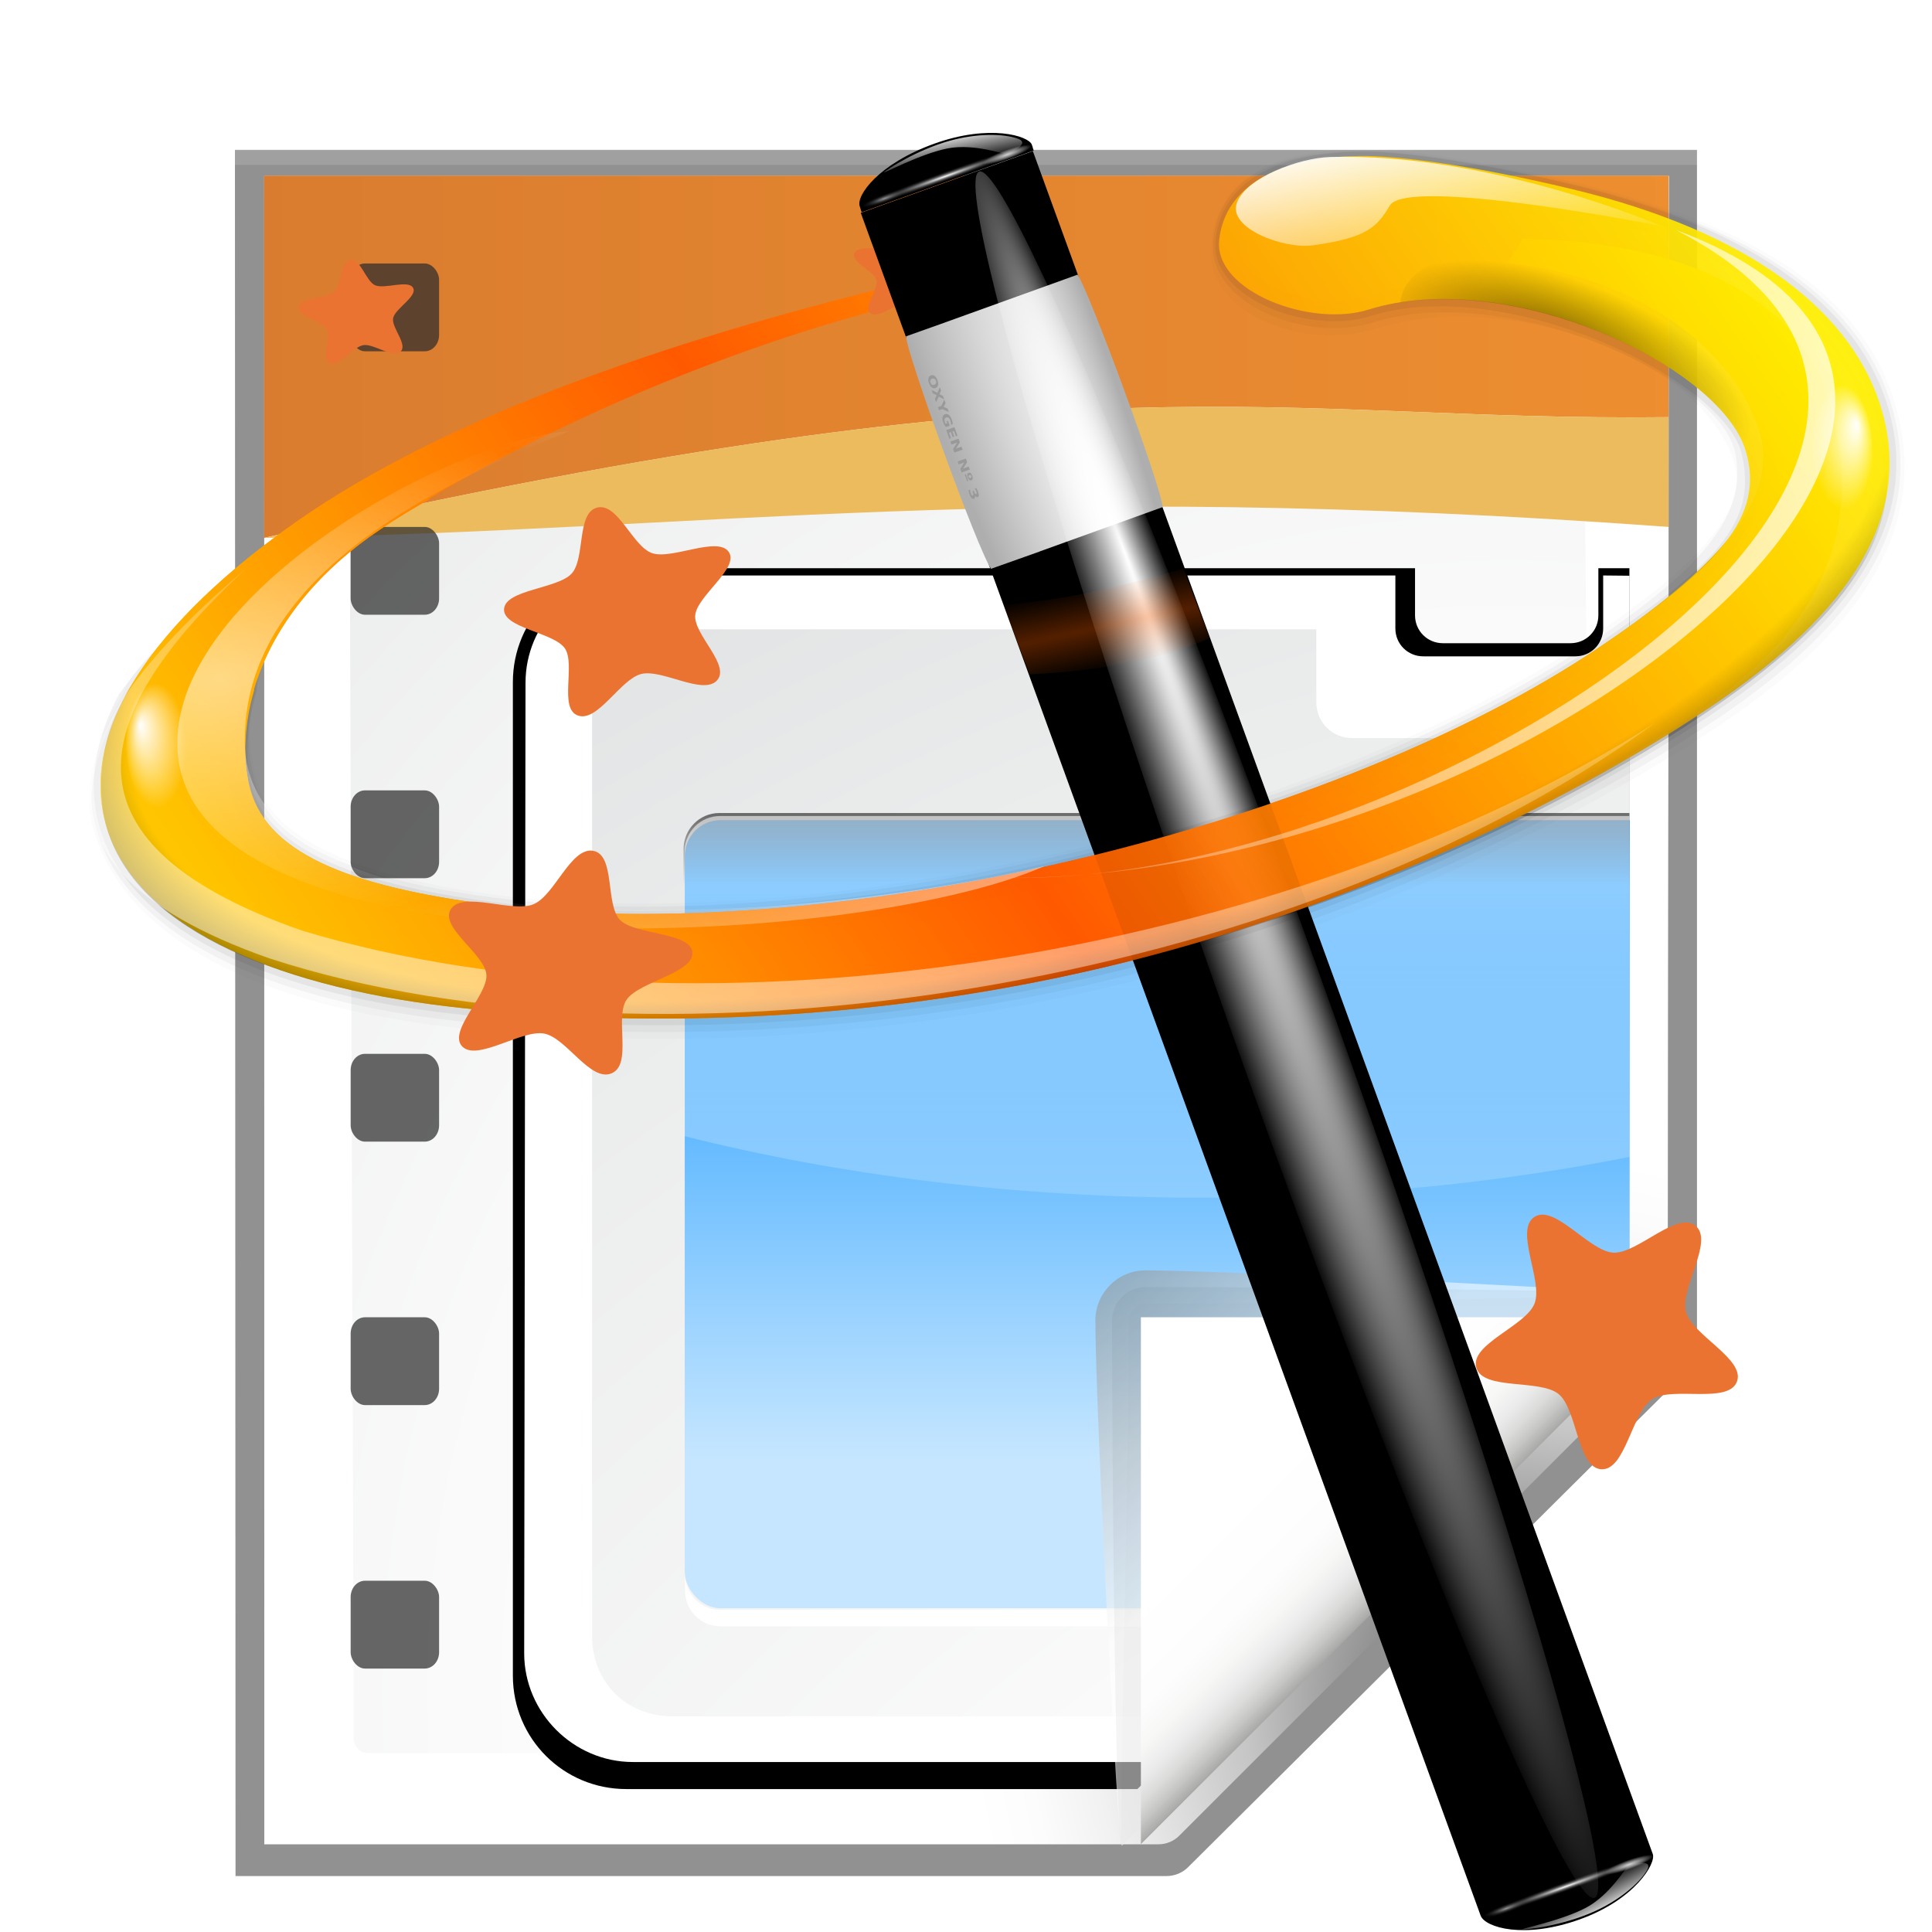 <?xml version="1.0" encoding="UTF-8" standalone="no"?>
<svg
   xmlns:dc="http://purl.org/dc/elements/1.1/"
   xmlns:cc="http://creativecommons.org/ns#"
   xmlns:rdf="http://www.w3.org/1999/02/22-rdf-syntax-ns#"
   xmlns:svg="http://www.w3.org/2000/svg"
   xmlns="http://www.w3.org/2000/svg"
   xmlns:xlink="http://www.w3.org/1999/xlink"
   xmlns:sodipodi="http://sodipodi.sourceforge.net/DTD/sodipodi-0.dtd"
   xmlns:inkscape="http://www.inkscape.org/namespaces/inkscape"
   enable-background="new 0 0 128 128"
   height="128"
   viewBox="0 0 128 128"
   width="128"
   version="1.1"
   id="svg3876"
   sodipodi:docname="lc_presentationminimizer.svg"
   inkscape:version="0.92.3 (unknown)"
   inkscape:export-filename="/home/rizmut/Dokumen/Rizmut/Github/libreoffice-style-karasa-jaga/build/images_karasa_jaga/cmd/lc_presentationminimizer.png"
   inkscape:export-xdpi="16.5"
   inkscape:export-ydpi="16.5">
  <defs
     id="defs3880">
    <linearGradient
       inkscape:collect="always"
       id="linearGradient1920">
      <stop
         style="stop-color:#d97c2f;stop-opacity:1;"
         offset="0"
         id="stop1916" />
      <stop
         style="stop-color:#ed8e30;stop-opacity:1"
         offset="1"
         id="stop1918" />
    </linearGradient>
    <linearGradient
       id="d-3"
       gradientTransform="matrix(0.998,-0.062,0.027,0.849,7.51,12.85)"
       gradientUnits="userSpaceOnUse"
       spreadMethod="reflect"
       x1="55.744"
       x2="121.517"
       y1="46.374"
       y2="11.319">
      <stop
         offset="0"
         stop-color="#ff5900"
         id="stop19" />
      <stop
         offset="1"
         stop-color="#ff0"
         id="stop21" />
    </linearGradient>
    <radialGradient
       id="e-6"
       cx="49.01"
       cy="8.495"
       fx="47.371"
       fy="6.77"
       gradientTransform="matrix(0.77,1.182,-7.651,7.762,62.393,-29.039)"
       gradientUnits="userSpaceOnUse"
       r="3.975">
      <stop
         offset="0"
         stop-color="#fff"
         id="stop24" />
      <stop
         offset="1"
         stop-color="#aeaeae"
         id="stop26" />
    </radialGradient>
    <linearGradient
       id="f-7"
       gradientTransform="matrix(0.981,0.967,-1.19,1.227,77.894,-44.832)"
       gradientUnits="userSpaceOnUse"
       x1="48.499"
       x2="48.733"
       xlink:href="#g-5"
       y1="0.812"
       y2="2.366" />
    <linearGradient
       id="g-5">
      <stop
         offset="0"
         stop-color="#fff"
         id="stop30" />
      <stop
         offset="1"
         stop-color="#fff"
         stop-opacity="0"
         id="stop32" />
    </linearGradient>
    <radialGradient
       id="h-3"
       cx="49.012"
       cy="2.674"
       gradientTransform="matrix(0.914,0,0,0.208,43.522,-82.645)"
       gradientUnits="userSpaceOnUse"
       r="1.725"
       xlink:href="#g-5" />
    <radialGradient
       id="i-5"
       cx="49.012"
       cy="2.674"
       gradientTransform="matrix(3.155,0,0,0.208,-61.469,-82.651)"
       gradientUnits="userSpaceOnUse"
       r="1.725"
       xlink:href="#j-6" />
    <linearGradient
       id="j-6">
      <stop
         offset="0"
         stop-color="#fff"
         id="stop37" />
      <stop
         offset="1"
         stop-color="#252525"
         stop-opacity="0"
         id="stop39" />
    </linearGradient>
    <radialGradient
       id="k"
       cx="49.012"
       cy="2.674"
       gradientTransform="matrix(0.907,0,0,0.208,-140.627,-82.645)"
       gradientUnits="userSpaceOnUse"
       r="1.725"
       xlink:href="#l" />
    <linearGradient
       id="l">
      <stop
         offset="0"
         stop-color="#fff"
         stop-opacity=".55"
         id="stop43" />
      <stop
         offset="1"
         stop-opacity="0"
         id="stop45" />
    </linearGradient>
    <radialGradient
       id="m"
       cx="34.678"
       cy="7.462"
       fx="11.255"
       fy="18.452"
       gradientTransform="matrix(1.136,0.003,-1.156e-5,0.026,-4.701,7.155)"
       gradientUnits="userSpaceOnUse"
       r="47.595"
       xlink:href="#g-5" />
    <linearGradient
       id="n"
       gradientTransform="matrix(1.378,1.263e-4,0.014,1.379,65.762,-93.884)"
       gradientUnits="userSpaceOnUse"
       x1="48.499"
       x2="48.733"
       xlink:href="#g-5"
       y1="0.812"
       y2="2.366" />
    <radialGradient
       id="o"
       cx="49.012"
       cy="2.674"
       gradientTransform="matrix(0.914,0,0,0.168,85.527,-90.694)"
       gradientUnits="userSpaceOnUse"
       r="1.725"
       xlink:href="#g-5" />
    <radialGradient
       id="p"
       cx="49.012"
       cy="2.674"
       gradientTransform="matrix(3.155,0,0,0.168,-19.144,-90.707)"
       gradientUnits="userSpaceOnUse"
       r="1.725"
       xlink:href="#j-6" />
    <radialGradient
       id="q"
       cx="49.012"
       cy="2.674"
       gradientTransform="matrix(0.907,0,0,0.168,-182.632,-90.694)"
       gradientUnits="userSpaceOnUse"
       r="1.725"
       xlink:href="#l" />
    <radialGradient
       id="r"
       cx="67.498"
       cy="36.571"
       fx="51.11"
       fy="38.921"
       gradientTransform="matrix(1.143,-0.289,0.145,0.487,-6.906,43.297)"
       gradientUnits="userSpaceOnUse"
       r="59.667">
      <stop
         offset="0"
         stop-opacity="0"
         id="stop53" />
      <stop
         offset=".879"
         stop-opacity="0"
         id="stop55" />
      <stop
         offset="1"
         id="stop57" />
    </radialGradient>
    <radialGradient
       id="s"
       cx="10.503"
       cy="43.419"
       gradientTransform="matrix(1.182,-0.073,0.019,0.595,5.96,24.892)"
       gradientUnits="userSpaceOnUse"
       r="29.231"
       spreadMethod="reflect"
       xlink:href="#g-5" />
    <linearGradient
       id="t"
       gradientTransform="matrix(0.998,-0.062,0.027,0.849,7.51,12.85)"
       gradientUnits="userSpaceOnUse"
       x1="92.519"
       x2="95.047"
       xlink:href="#g-5"
       y1="5.879"
       y2="19.529" />
    <linearGradient
       id="u"
       gradientTransform="matrix(-12.727,0.492,-0.054,3.972,275.612,-231.95)"
       gradientUnits="userSpaceOnUse"
       spreadMethod="pad"
       x1="18.705"
       x2="13.317"
       xlink:href="#g-5"
       y1="74.448"
       y2="64.213" />
    <radialGradient
       id="v"
       cx="123.623"
       cy="35.345"
       fx="125.264"
       fy="34.2"
       gradientTransform="matrix(0.646,0,0,1.31,48.802,-4.038)"
       gradientUnits="userSpaceOnUse"
       r="3.247"
       xlink:href="#g-5" />
    <radialGradient
       id="w"
       cx="123.623"
       cy="35.345"
       fx="125.264"
       fy="34.2"
       gradientTransform="matrix(0.646,0,0,1.31,-92.924,9.165)"
       gradientUnits="userSpaceOnUse"
       r="3.247"
       xlink:href="#g-5" />
    <linearGradient
       id="x"
       gradientUnits="userSpaceOnUse"
       x1="154.587"
       x2="61.973"
       xlink:href="#g-5"
       y1="48.225"
       y2="28.799" />
    <radialGradient
       id="y"
       cx="103.124"
       cy="24.957"
       fx="101.568"
       fy="22.073"
       gradientTransform="matrix(1.016,0.401,-0.181,0.457,10.56,-23.831)"
       gradientUnits="userSpaceOnUse"
       r="12.242">
      <stop
         offset="0"
         id="stop66" />
      <stop
         offset="1"
         stop-opacity="0"
         id="stop68" />
    </radialGradient>
    <radialGradient
       id="z"
       cx="80.292"
       cy="39.654"
       gradientTransform="matrix(10.434,-2.247,0.123,0.315,-762.945,214.343)"
       gradientUnits="userSpaceOnUse"
       r="9.041">
      <stop
         offset="0"
         stop-color="#ff5f00"
         id="stop71" />
      <stop
         offset="1"
         stop-color="#ff5f00"
         stop-opacity="0"
         id="stop73" />
    </radialGradient>
    <linearGradient
       spreadMethod="reflect"
       y2="11.319"
       x2="121.517"
       y1="46.374"
       x1="55.744"
       gradientTransform="matrix(0.998,-0.062,0.027,0.849,7.51,12.85)"
       gradientUnits="userSpaceOnUse"
       id="linearGradient1168"
       xlink:href="#d-3"
       inkscape:collect="always" />
    <linearGradient
       inkscape:collect="always"
       xlink:href="#d-3"
       id="linearGradient4705"
       gradientUnits="userSpaceOnUse"
       gradientTransform="matrix(0.998,-0.062,0.027,0.849,7.51,12.85)"
       x1="55.744"
       y1="46.374"
       x2="121.517"
       y2="11.319"
       spreadMethod="reflect" />
    <linearGradient
       inkscape:collect="always"
       xlink:href="#d-3"
       id="linearGradient4707"
       gradientUnits="userSpaceOnUse"
       gradientTransform="matrix(0.998,-0.062,0.027,0.849,7.51,12.85)"
       x1="55.744"
       y1="46.374"
       x2="121.517"
       y2="11.319"
       spreadMethod="reflect" />
    <clipPath
       id="clipPath3324"
       clipPathUnits="userSpaceOnUse">
      <path
         style="fill:#ffffff;fill-opacity:1"
         d="m -135.159,12.918 v 60 h 21 c 0.849,0 1.984,-0.289 3.547,-1.841 4.495,-4.462 16.255,-16.118 19.933,-19.863 1.237,-1.259 1.521,-2.286 1.521,-3.439 l -0.002,-34.857 z"
         id="path3326"
         sodipodi:nodetypes="cccssccc"
         inkscape:connector-curvature="0" />
    </clipPath>
    <filter
       style="color-interpolation-filters:sRGB"
       id="filter4684"
       inkscape:collect="always">
      <feGaussianBlur
         id="feGaussianBlur4686"
         stdDeviation="1.72"
         inkscape:collect="always" />
    </filter>
    <radialGradient
       inkscape:collect="always"
       xlink:href="#XMLID_8_-3"
       id="radialGradient3862"
       gradientUnits="userSpaceOnUse"
       gradientTransform="matrix(2.617,0,0,2.319,-190.447,-216.482)"
       cx="100.889"
       cy="155.997"
       fx="100.889"
       fy="155.997"
       r="40" />
    <radialGradient
       gradientUnits="userSpaceOnUse"
       r="139.559"
       cy="112.305"
       cx="102"
       id="XMLID_8_-3">
      <stop
         id="stop41-1"
         style="stop-color:#efefef;stop-opacity:1;"
         offset="0" />
      <stop
         id="stop47-4"
         style="stop-color:#f9f9f9;stop-opacity:1;"
         offset="0.189" />
      <stop
         id="stop49-9"
         style="stop-color:#FAFAFA"
         offset="0.257" />
      <stop
         id="stop51-2"
         style="stop-color:#FFFFFF"
         offset="0.301" />
      <stop
         id="stop53-0"
         style="stop-color:#FAFAFA"
         offset="0.531" />
      <stop
         id="stop55-6"
         style="stop-color:#EBECEC"
         offset="0.845" />
      <stop
         id="stop57-8"
         style="stop-color:#E1E2E3"
         offset="1" />
    </radialGradient>
    <linearGradient
       inkscape:collect="always"
       xlink:href="#linearGradient2997-2"
       id="linearGradient3864"
       gradientUnits="userSpaceOnUse"
       gradientTransform="matrix(0.596,0,0,0.604,12.398,41.175)"
       x1="58.171"
       y1="55.886"
       x2="58.171"
       y2="94.973" />
    <linearGradient
       id="linearGradient2997-2">
      <stop
         style="stop-color:#0590ff;stop-opacity:1;"
         offset="0"
         id="stop5315-6" />
      <stop
         style="stop-color:#c6e6ff;stop-opacity:1;"
         offset="1"
         id="stop3001-6" />
    </linearGradient>
    <linearGradient
       inkscape:collect="always"
       xlink:href="#linearGradient3321-9"
       id="linearGradient3866"
       gradientUnits="userSpaceOnUse"
       x1="52"
       y1="52"
       x2="52"
       y2="60" />
    <linearGradient
       inkscape:collect="always"
       id="linearGradient3321-9">
      <stop
         style="stop-color:#000000;stop-opacity:1;"
         offset="0"
         id="stop3323-5" />
      <stop
         style="stop-color:#000000;stop-opacity:0;"
         offset="1"
         id="stop3325-0" />
    </linearGradient>
    <filter
       style="color-interpolation-filters:sRGB"
       inkscape:collect="always"
       id="filter3354-4">
      <feGaussianBlur
         inkscape:collect="always"
         stdDeviation="1.126"
         id="feGaussianBlur3356-8" />
    </filter>
    <linearGradient
       inkscape:collect="always"
       xlink:href="#linearGradient15967-6"
       id="linearGradient3868"
       gradientUnits="userSpaceOnUse"
       x1="56"
       y1="32"
       x2="56"
       y2="88.118" />
    <linearGradient
       y2="0"
       x2="28"
       y1="57.5"
       x1="28"
       gradientUnits="userSpaceOnUse"
       id="linearGradient15967-6">
      <stop
         id="stop15969-1"
         style="stop-color:white;stop-opacity:1;"
         offset="0" />
      <stop
         id="stop15971-0"
         style="stop-color:white;stop-opacity:0;"
         offset="1" />
    </linearGradient>
    <clipPath
       clipPathUnits="userSpaceOnUse"
       id="clipPath3182-6">
      <path
         style="fill:url(#linearGradient3186);fill-opacity:1;stroke:none;filter:url(#filter3176-5)"
         d="m 18.188,55.752 c -1.22,0 -2.188,0.968 -2.188,2.188 V 75.25 C 25.64,77.647 36.509,79 48,79 59.491,79 70.36,77.647 80,75.25 V 57.939 c 0,-1.22 -0.968,-2.188 -2.188,-2.188 z"
         id="path3184-1"
         sodipodi:nodetypes="cccscccc"
         inkscape:connector-curvature="0" />
    </clipPath>
    <filter
       style="color-interpolation-filters:sRGB"
       inkscape:collect="always"
       id="filter3176-5"
       x="-0.053"
       width="1.106"
       y="-0.147"
       height="1.295">
      <feGaussianBlur
         inkscape:collect="always"
         stdDeviation="1.413"
         id="feGaussianBlur3178-9" />
    </filter>
    <linearGradient
       inkscape:collect="always"
       xlink:href="#linearGradient1920"
       id="linearGradient1922"
       x1="16"
       y1="20"
       x2="112"
       y2="20"
       gradientUnits="userSpaceOnUse" />
  </defs>
  <sodipodi:namedview
     pagecolor="#ffffff"
     bordercolor="#666666"
     borderopacity="1"
     objecttolerance="10"
     gridtolerance="10"
     guidetolerance="10"
     inkscape:pageopacity="0"
     inkscape:pageshadow="2"
     inkscape:window-width="1366"
     inkscape:window-height="706"
     id="namedview3878"
     showgrid="true"
     inkscape:zoom="1.3037281"
     inkscape:cx="-28.501522"
     inkscape:cy="113.43385"
     inkscape:window-x="0"
     inkscape:window-y="0"
     inkscape:window-maximized="1"
     inkscape:current-layer="svg3876">
    <inkscape:grid
       type="xygrid"
       id="grid4728"
       spacingx="5.818"
       spacingy="5.818"
       empspacing="1" />
  </sodipodi:namedview>
  <linearGradient
     id="a"
     gradientUnits="userSpaceOnUse"
     x1="88.592"
     x2="71.262"
     y1="96.593"
     y2="79.263">
    <stop
       offset="0"
       stop-color="#fff"
       id="stop3778" />
    <stop
       offset="1"
       stop-color="#555753"
       id="stop3780" />
  </linearGradient>
  <linearGradient
     id="b"
     gradientUnits="userSpaceOnUse"
     x1="85.22"
     x2="61.336"
     y1="93.22"
     y2="69.336">
    <stop
       offset="0"
       id="stop3783" />
    <stop
       offset="1"
       stop-color="#393b38"
       id="stop3785" />
  </linearGradient>
  <linearGradient
     id="c"
     gradientUnits="userSpaceOnUse"
     x1="96"
     x2="88"
     y1="104"
     y2="96">
    <stop
       offset="0"
       stop-color="#888a85"
       id="stop3788" />
    <stop
       offset=".007"
       stop-color="#8c8e89"
       id="stop3790" />
    <stop
       offset=".067"
       stop-color="#abaca9"
       id="stop3792" />
    <stop
       offset=".135"
       stop-color="#c5c6c4"
       id="stop3794" />
    <stop
       offset=".211"
       stop-color="#dbdbda"
       id="stop3796" />
    <stop
       offset=".301"
       stop-color="#ebebeb"
       id="stop3798" />
    <stop
       offset=".412"
       stop-color="#f7f7f6"
       id="stop3800" />
    <stop
       offset=".568"
       stop-color="#fdfdfd"
       id="stop3802" />
    <stop
       offset="1"
       stop-color="#fff"
       id="stop3804" />
  </linearGradient>
  <radialGradient
     id="d"
     cx="102"
     cy="112.305"
     gradientTransform="matrix(0.948,0,0,0.951,3.324,5.274)"
     gradientUnits="userSpaceOnUse"
     r="139.559">
    <stop
       offset="0"
       stop-color="#535557"
       id="stop3807" />
    <stop
       offset=".114"
       stop-color="#898a8c"
       id="stop3809" />
    <stop
       offset=".203"
       stop-color="#ececec"
       id="stop3811" />
    <stop
       offset=".236"
       stop-color="#fafafa"
       id="stop3813" />
    <stop
       offset=".272"
       stop-color="#fff"
       id="stop3815" />
    <stop
       offset=".531"
       stop-color="#fafafa"
       id="stop3817" />
    <stop
       offset=".845"
       stop-color="#ebecec"
       id="stop3819" />
    <stop
       offset="1"
       stop-color="#e1e2e3"
       id="stop3821" />
  </radialGradient>
  <radialGradient
     id="e"
     cx="100.81"
     cy="112.935"
     gradientUnits="userSpaceOnUse"
     r="135.188">
    <stop
       offset="0"
       stop-color="#3e3e3e"
       id="stop3824" />
    <stop
       offset=".015"
       stop-color="#505050"
       id="stop3826" />
    <stop
       offset=".056"
       stop-color="#7e7e7e"
       id="stop3828" />
    <stop
       offset=".136"
       stop-color="#c6c6c6"
       id="stop3830" />
    <stop
       offset=".21"
       stop-color="#f1f1f1"
       id="stop3832" />
    <stop
       offset=".243"
       stop-color="#fcfcfc"
       id="stop3834" />
    <stop
       offset=".272"
       stop-color="#fff"
       id="stop3836" />
  </radialGradient>
  <filter
     id="f">
    <feGaussianBlur
       stdDeviation="1.039"
       id="feGaussianBlur3839" />
  </filter>
  <filter
     id="g">
    <feGaussianBlur
       stdDeviation=".501"
       id="feGaussianBlur3842" />
  </filter>
  <filter
     id="h">
    <feGaussianBlur
       stdDeviation=".408"
       id="feGaussianBlur3845" />
  </filter>
  <filter
     id="i">
    <feGaussianBlur
       stdDeviation=".49"
       id="feGaussianBlur3848" />
  </filter>
  <filter
     id="j">
    <feGaussianBlur
       stdDeviation=".906"
       id="feGaussianBlur3851" />
  </filter>
  <g
     id="g2014">
    <path
       id="path3854"
       transform="matrix(1.009,0,0,1.003,-7.642,0.93)"
       d="M 23,8.969 23.041,122.993 H 84.172 c 0.53,0 1.039,-0.211 1.414,-0.586 l 32.828,-32.828 c 0.375,-0.375 0.586,-0.884 0.586,-1.414 V 8.969 Z"
       inkscape:connector-curvature="0"
       style="opacity:0.553;filter:url(#f)" />
    <path
       id="path3856"
       transform="matrix(1.009,0,0,1.003,-7.642,0.93)"
       d="m 23,9 0.041,113.993 H 84.172 c 0.53,0 1.039,-0.211 1.414,-0.586 l 32.828,-32.828 c 0.375,-0.375 0.586,-0.884 0.586,-1.414 V 9 Z"
       inkscape:connector-curvature="0"
       style="opacity:0.307;filter:url(#f)" />
    <path
       id="path3858"
       transform="matrix(1.009,0,0,1.003,-7.642,0.93)"
       d="m 24.906,10.673 0.014,110.19 58.676,-1e-4 c 0.53,0 1.039,-0.211 1.414,-0.586 L 116.494,88.511 c 0.375,-0.375 0.586,-0.884 0.586,-1.414 l 0.081,-76.424 z"
       inkscape:connector-curvature="0"
       style="opacity:0.896;filter:url(#g)" />
    <path
       id="path3860"
       transform="matrix(1.009,0,0,1.003,-7.642,0.93)"
       d="M 23,9.966 23.041,122.993 H 84.172 c 0.53,0 1.039,-0.211 1.414,-0.586 l 32.828,-32.828 c 0.375,-0.375 0.586,-0.884 0.586,-1.414 V 9.966 Z"
       inkscape:connector-curvature="0"
       style="opacity:0.307;filter:url(#f)" />
    <path
       id="path3862"
       d="m 17.489,11.638 0.014,110.551 h 59.256 c 0.513,0 1.006,-0.204 1.37,-0.568 L 109.929,89.821 c 0.363,-0.363 0.568,-0.856 0.568,-1.37 L 110.579,11.638 Z"
       style="fill:url(#e)"
       inkscape:connector-curvature="0" />
    <path
       id="path3864"
       d="m 24.067,17.512 c -0.522,0 -0.948,0.427 -0.948,0.951 l 0.322,96.737 c 0,0.525 0.426,0.951 0.948,0.951 h 52.099 c 0.249,0 0.494,-0.101 0.67,-0.279 L 105.281,88.651 c 0.177,-0.178 0.278,-0.422 0.278,-0.672 l -0.7,-69.494 c 0,-0.524 -0.425,-0.951 -0.948,-0.951 z"
       style="fill:url(#d)"
       inkscape:connector-curvature="0" />
    <g
       clip-path="url(#clipPath3324)"
       transform="matrix(1.801,0,0,1.801,268.54,-3.484)"
       id="g3304">
      <g
         transform="translate(-145.856,-42.896)"
         id="g6150">
        <path
           inkscape:connector-curvature="0"
           transform="matrix(0.596,0,0,0.596,12.398,41.983)"
           style="fill:#000000;fill-opacity:1;stroke:none;filter:url(#filter4684)"
           d="m 12.401,39.849 c -3.884,0 -7,3.147 -7,7.031 v 61.323 c 0,3.884 3.116,7 7,7 H 81 c 3.884,0 7,-3.116 7,-7 V 46.88 c 0,-3.884 -3.116,-7.031 -7,-7.031 h -8.6 v 2.91 c 0,0.956 -0.763,1.719 -1.719,1.719 h -7.878 c -0.956,0 -1.719,-0.763 -1.719,-1.719 V 39.849 Z"
           id="path6152"
           sodipodi:nodetypes="ccccccccccccccc" />
        <path
           inkscape:connector-curvature="0"
           style="fill:#ffffff;fill-opacity:1;stroke:none"
           d="M 20.033,66 C 17.845,66 16.082,67.763 16.082,69.951 L 16.033,105.649 c 0,2.187 1.813,4 4,4 h 40.658 c 2.187,0 4,-1.813 4,-4 V 70 c 0,-2.187 -1.763,-3.951 -3.951,-3.951 L 55.725,66 v 1.95 c 0,0.57 -0.455,1.025 -1.025,1.025 h -5.594 c -0.57,0 -1.025,-0.455 -1.025,-1.025 V 66 Z"
           id="path6154"
           sodipodi:nodetypes="ccccccccccccccc" />
        <path
           sodipodi:nodetypes="cssssssscsssscsc"
           inkscape:connector-curvature="0"
           id="path6156"
           d="M 21.188,67.981 C 19.636,68.125 18.531,69.341 18.531,70.95 V 105 c 0,1.716 1.252,2.969 2.969,2.969 H 61 c 1.716,0 2.969,-1.252 2.969,-2.969 V 70.95 c 0,-1.716 -1.252,-2.99 -2.969,-2.969 h -3.969 v 2.688 c 0,0.729 -0.583,1.312 -1.312,1.312 H 46.485 c -0.729,0 -1.312,-0.583 -1.312,-1.312 v -2.688 H 21.5 c -0.107,0 -0.209,-0.01 -0.312,0 z"
           style="fill:url(#radialGradient3862);fill-opacity:1;stroke:none" />
        <rect
           style="fill:url(#linearGradient3864);fill-opacity:1;stroke:none"
           id="rect6158"
           width="38.165"
           height="28.993"
           x="21.939"
           y="75"
           rx="1.313"
           ry="1.33" />
        <rect
           transform="matrix(0.596,0,0,0.604,12.398,41.175)"
           ry="2.202"
           rx="2.202"
           y="55.57"
           x="15.934"
           height="32.43"
           width="64.066"
           id="rect6160"
           style="fill:url(#linearGradient3866);fill-opacity:1;stroke:none;filter:url(#filter3354-4)" />
        <path
           inkscape:connector-curvature="0"
           style="fill:#ffffff;fill-opacity:1;stroke:none"
           d="m 21.95,102.732 v 0.604 c 0,0.737 0.577,1.321 1.304,1.321 h 35.556 c 0.727,0 1.304,-0.585 1.304,-1.321 v -0.604 c 0,0.737 -0.577,1.321 -1.304,1.321 H 23.254 c -0.727,0 -1.304,-0.585 -1.304,-1.321 z"
           id="path6162" />
        <path
           inkscape:connector-curvature="0"
           transform="matrix(0.596,0,0,0.604,12.398,41.175)"
           sodipodi:nodetypes="cccscccc"
           id="path6164"
           d="m 18.188,55.752 c -1.22,0 -2.188,0.968 -2.188,2.188 V 75.25 C 25.64,77.647 36.509,79 48,79 59.491,79 70.36,77.647 80,75.25 V 57.939 c 0,-1.22 -0.968,-2.188 -2.188,-2.188 z"
           style="fill:url(#linearGradient3868);fill-opacity:1;stroke:none;filter:url(#filter3176-5)"
           clip-path="url(#clipPath3182-6)" />
      </g>
    </g>
    <g
       id="g3874"
       transform="matrix(1.108,0,0,1.108,-12.745,-10.017)">
      <path
         id="path3866"
         d="M 111.414,86.586 C 111.664,86.336 85.035,85 80,85 c -1.654,0 -3,1.346 -3,3 0,5.035 1.336,31.664 1.586,31.414 z"
         style="opacity:0.751;fill:url(#a);filter:url(#h)"
         inkscape:connector-curvature="0" />
      <path
         id="path3868"
         d="M 111.414,86.586 C 111.789,86.211 89.444,86 80,86 c -1.103,0 -2,0.897 -2,2 0,9.444 0.211,31.789 0.586,31.414 z"
         inkscape:connector-curvature="0"
         style="opacity:0.2;filter:url(#j)" />
      <path
         id="path3870"
         d="M 111.414,86.586 C 111.653,86.347 89.807,87 80,87 c -0.553,0 -1,0.447 -1,1 0,9.807 -0.653,31.653 -0.414,31.414 z"
         style="opacity:0.1;fill:url(#b);filter:url(#i)"
         inkscape:connector-curvature="0" />
      <path
         id="path3872"
         d="M 79.722,119.311 111.227,87.806 H 79.722 Z"
         style="fill:url(#c)"
         inkscape:connector-curvature="0" />
    </g>
    <path
       style="fill:url(#linearGradient1922);fill-opacity:1;fill-rule:evenodd;stroke:none;stroke-width:1px;stroke-linecap:butt;stroke-linejoin:miter;stroke-opacity:1"
       d="m 17.489,35.638 c 55.449,-12.584 66.643,-7.697 93.055,-8 v -16 H 17.489 Z"
       id="path2918"
       inkscape:connector-curvature="0"
       sodipodi:nodetypes="ccccc" />
    <rect
       ry="1.081"
       rx="0.95"
       y="17.456"
       x="23.231"
       height="5.818"
       width="5.86"
       id="rect3038"
       style="fill:#2d2d2d;fill-opacity:0.72;stroke:none" />
    <path
       sodipodi:nodetypes="ccccc"
       inkscape:connector-curvature="0"
       id="path1924"
       d="m 17.489,35.638 c 55.449,-12.584 66.643,-7.697 93.055,-8 v 0 7.272 C 66.769,31.715 47.565,35.141 17.489,35.638 Z"
       style="fill:#ecbb5e;fill-opacity:1;fill-rule:evenodd;stroke:none;stroke-width:1px;stroke-linecap:butt;stroke-linejoin:miter;stroke-opacity:1" />
    <rect
       style="fill:#2d2d2d;fill-opacity:0.72;stroke:none"
       id="rect3808"
       width="5.86"
       height="5.818"
       x="23.231"
       y="34.91"
       rx="0.95"
       ry="1.081" />
    <rect
       ry="1.081"
       rx="0.95"
       y="52.365"
       x="23.231"
       height="5.818"
       width="5.86"
       id="rect3810"
       style="fill:#2d2d2d;fill-opacity:0.72;stroke:none" />
    <rect
       style="fill:#2d2d2d;fill-opacity:0.72;stroke:none"
       id="rect3812"
       width="5.86"
       height="5.818"
       x="23.231"
       y="69.819"
       rx="0.95"
       ry="1.081" />
    <rect
       ry="1.081"
       rx="0.95"
       y="87.273"
       x="23.231"
       height="5.818"
       width="5.86"
       id="rect3814"
       style="fill:#2d2d2d;fill-opacity:0.72;stroke:none" />
    <rect
       style="fill:#2d2d2d;fill-opacity:0.72;stroke:none"
       id="rect3816"
       width="5.86"
       height="5.818"
       x="23.231"
       y="104.728"
       rx="0.95"
       ry="1.081" />
  </g>
  <g
     transform="matrix(0.972,0,0,0.972,-4.053,-3.666)"
     id="g182">
    <path
       style="fill:url(#linearGradient4705)"
       inkscape:connector-curvature="0"
       d="m 107.949,20.044 c -0.304,0.554 -0.623,1.109 -1.042,1.633 0.082,0.009 0.17,0.028 0.251,0.038 10.169,1.202 15.717,7.049 16.969,11.607 1.252,4.558 -2.875,9.172 -11.187,14.73 -8.312,5.558 -20.929,10.891 -35.61,14.351 -14.681,3.46 -28.519,4.364 -38.688,3.162 C 28.474,64.362 22.479,62.132 21.227,57.574 19.975,53.016 21.787,45.408 30.098,39.85 38.41,34.292 52.545,27.536 67.226,24.076 c 3.771,-0.046 2.764,-1.981 -0.167,-1.314 -16.438,3.875 -31.549,9.115 -41.595,15.832 -10.046,6.717 -15.976,14.466 -14.102,21.291 1.875,6.825 11.084,11.035 23.374,12.488 12.29,1.453 28.174,1.224 44.612,-2.65 16.438,-3.875 30.498,-10.704 40.544,-17.421 10.046,-6.717 10.891,-14.178 9.016,-21.003 -1.844,-6.714 -8.853,-11.016 -20.959,-11.254 z"
       id="path106" />
    <path
       style="fill:#ffffff;fill-opacity:0.757"
       inkscape:connector-curvature="0"
       d="M 59.259,10.92 V 8.126 Z"
       id="path108" />
    <path
       style="fill:#eb7331"
       inkscape:connector-curvature="0"
       d="m 40.124,40.508 c 0.147,0.736 -1.617,1.188 -1.931,1.87 -0.314,0.682 0.492,2.315 -0.162,2.683 -0.655,0.367 -1.629,-1.171 -2.375,-1.259 -0.746,-0.087 -2.05,1.184 -2.602,0.675 -0.552,-0.509 0.61,-1.912 0.463,-2.648 -0.147,-0.736 -1.759,-1.584 -1.446,-2.266 0.314,-0.682 2.007,-0.01 2.661,-0.378 0.655,-0.367 0.963,-2.163 1.708,-2.075 0.746,0.087 0.63,1.905 1.182,2.414 0.552,0.509 2.354,0.247 2.501,0.983 z"
       transform="matrix(0.998,-0.062,0.027,0.849,29.326,-10.583)"
       id="path110" />
    <path
       style="fill:#ffffff;fill-opacity:0.757"
       inkscape:connector-curvature="0"
       d="M 148.204,23.113 V 20.318 Z"
       id="path112" />
    <path
       style="fill:#eb7331"
       inkscape:connector-curvature="0"
       d="m -43.862,91.808 c -5.747,-2.916 0.577,-17.216 -2.359,-22.953 -2.935,-5.736 -18.233,-8.974 -17.236,-15.34 0.997,-6.366 16.552,-4.772 21.101,-9.336 4.549,-4.564 2.9,-20.114 9.263,-21.133 6.363,-1.019 9.653,14.267 15.399,17.183 5.747,2.916 20.026,-3.457 22.961,2.279 2.935,5.736 -10.586,13.589 -11.583,19.956 -0.997,6.366 9.476,17.977 4.928,22.541 -4.549,4.564 -16.196,-5.869 -22.558,-4.85 -6.363,1.019 -14.169,14.568 -19.915,11.652 z"
       transform="matrix(0.234,-0.103,0.103,0.234,114.128,77.917)"
       id="path114" />
    <path
       inkscape:connector-curvature="0"
       d="m 96.89,15.338 c -6.512,0.101 -8.484,2.18 -8.805,5.263 -0.362,3.475 5.405,5.52 9.365,4.274 9.434,-2.969 23.186,1.739 26.096,9.565 1.654,4.449 -2.274,8.648 -10.586,14.206 C 104.648,54.204 92.034,59.621 77.353,63.082 62.672,66.542 48.833,67.445 38.665,66.244 28.496,65.042 21.68,62.181 20.429,57.623 19.915,55.755 19.462,53.4 20.212,50.857 l 1.789,-7.473 c -2.827,2.645 -6.862,5.494 -8.022,7.858 -1.541,2.924 -2.874,5.861 -2.118,8.612 1.875,6.825 10.585,11.066 22.875,12.518 12.29,1.453 28.174,1.224 44.612,-2.65 16.438,-3.875 31.253,-10.967 41.299,-17.684 10.046,-6.717 13.326,-13.247 11.451,-20.072 -1.875,-6.825 -8.493,-11.44 -20.82,-14.388 -6.533,-1.562 -11.722,-2.283 -14.387,-2.242 z"
       style="opacity:0.369;fill:none;stroke:#000000;stroke-width:2.765;stroke-linecap:round;stroke-linejoin:round;stroke-dashoffset:4;stroke-opacity:0.045"
       id="path116" />
    <path
       inkscape:connector-curvature="0"
       d="m 96.879,14.998 c -6.512,0.101 -8.784,2.198 -9.105,5.281 -0.362,3.475 5.715,5.842 9.676,4.595 9.434,-2.969 24.697,3.672 25.896,9.578 0.934,4.625 -2.08,8.466 -10.392,14.024 C 104.643,54.034 92.026,59.367 77.345,62.827 62.664,66.288 48.825,67.191 38.657,65.989 28.488,64.787 21.98,62.163 20.728,57.605 20.215,55.736 19.861,53.376 20.611,50.832 l -6.931,0.428 c -1.541,2.924 -2.874,5.861 -2.118,8.612 1.875,6.825 10.885,11.047 23.174,12.5 12.29,1.453 28.174,1.224 44.612,-2.65 C 95.785,65.848 110.6,58.756 120.646,52.038 130.692,45.321 134.171,38.779 132.297,31.954 130.422,25.129 123.593,20.187 111.267,17.239 104.734,15.678 99.545,14.957 96.879,14.998 Z"
       style="opacity:0.582;fill:none;stroke:#000000;stroke-width:1.843;stroke-linecap:round;stroke-linejoin:round;stroke-dashoffset:4;stroke-opacity:0.065"
       id="path118" />
    <g
       transform="matrix(-0.542,0.865,-0.966,-0.334,183.196,28.074)"
       id="g148">
      <path
         style="fill-rule:evenodd"
         inkscape:connector-curvature="0"
         d="m 118.789,2.059 c 0.532,-0.548 3.357,-0.624 5.876,1.859 2.544,2.508 2.64,5.193 1.974,5.88 C 126.205,10.245 30.668,107.18 30.235,107.627 27.618,105.047 25.002,102.467 22.385,99.888 22.819,99.441 118.355,2.506 118.789,2.059 Z"
         id="path120" />
      <path
         style="fill:url(#e-6)"
         inkscape:connector-curvature="0"
         d="M 42.53,79.423 C 41.155,80.331 30.189,91.549 29.382,92.807 l 6.298,6.181 13.148,-13.384 z m 5.637,5.525 -13.148,13.384 2.203,2.187 C 38.416,99.757 49.438,88.6 50.37,87.135 Z"
         id="path122" />
      <path
         style="fill:url(#f-7);fill-rule:evenodd"
         inkscape:connector-curvature="0"
         d="m 123.847,3.383 c 1.663,1.357 2.705,3.311 2.75,3.503 0.045,0.191 -1.446,-1.974 -2.846,-2.919 -1.389,-0.938 -3.541,-0.823 -3.681,-0.939 -0.141,-0.116 -1.046,-1.206 -0.075,-1.228 1.016,-0.022 2.568,0.535 3.853,1.582 z"
         id="path124" />
      <path
         style="fill:url(#h-3)"
         inkscape:connector-curvature="0"
         d="m 86.732,-82.606 h 3.152 v 1.291 h -3.152 z"
         transform="matrix(0.712,0.702,-0.696,0.718,0,0)"
         id="path126" />
      <path
         style="fill:url(#i-5)"
         inkscape:connector-curvature="0"
         d="m 87.718,-82.613 h 10.882 v 1.291 H 87.718 Z"
         transform="matrix(0.712,0.702,-0.688,0.725,0,0)"
         id="path128" />
      <path
         style="fill:url(#k)"
         inkscape:connector-curvature="0"
         d="m -97.755,-82.606 h 3.127 v 1.291 h -3.127 z"
         transform="matrix(-0.712,-0.702,-0.696,0.718,0,0)"
         id="path130" />
      <path
         style="fill:#999999"
         inkscape:connector-curvature="0"
         d="m 39.429,97.165 c -0.054,0.055 -0.086,0.109 -0.095,0.161 -0.009,0.052 0.006,0.098 0.045,0.137 0.039,0.039 0.084,0.054 0.135,0.045 0.051,-0.009 0.104,-0.041 0.159,-0.096 0.055,-0.056 0.087,-0.109 0.095,-0.161 0.009,-0.052 -0.006,-0.097 -0.045,-0.136 -0.039,-0.039 -0.084,-0.054 -0.135,-0.045 -0.051,0.009 -0.105,0.041 -0.159,0.097 m -0.069,-0.069 c 0.111,-0.113 0.216,-0.185 0.313,-0.214 0.097,-0.03 0.175,-0.015 0.235,0.045 0.06,0.06 0.075,0.139 0.045,0.237 -0.029,0.098 -0.1,0.204 -0.211,0.317 -0.111,0.113 -0.215,0.184 -0.313,0.214 -0.097,0.03 -0.175,0.015 -0.235,-0.045 -0.06,-0.06 -0.075,-0.139 -0.046,-0.237 0.03,-0.099 0.1,-0.204 0.211,-0.317 m 1.031,-0.668 0.429,-0.055 -0.186,0.189 -0.288,0.038 -0.035,0.29 -0.187,0.19 0.052,-0.433 -0.412,0.053 0.187,-0.189 0.271,-0.035 0.033,-0.273 0.188,-0.19 -0.051,0.416 m 0.07,-0.436 0.195,-0.198 0.289,-0.028 0.027,-0.292 0.196,-0.199 -0.051,0.483 0.155,0.156 -0.179,0.181 -0.155,-0.156 -0.477,0.053 m 1.748,-1.084 c -0.033,0.057 -0.071,0.112 -0.113,0.167 -0.042,0.054 -0.089,0.108 -0.14,0.159 -0.115,0.117 -0.224,0.193 -0.326,0.227 -0.102,0.034 -0.182,0.021 -0.241,-0.038 -0.059,-0.06 -0.072,-0.142 -0.037,-0.246 0.035,-0.104 0.112,-0.217 0.231,-0.338 0.046,-0.047 0.093,-0.089 0.139,-0.127 0.047,-0.038 0.094,-0.072 0.14,-0.101 l 0.076,0.077 c -0.05,0.027 -0.098,0.058 -0.142,0.091 -0.044,0.033 -0.085,0.069 -0.123,0.108 -0.071,0.072 -0.116,0.139 -0.133,0.199 -0.017,0.06 -0.006,0.11 0.033,0.15 0.039,0.039 0.088,0.051 0.146,0.034 0.058,-0.016 0.122,-0.059 0.19,-0.129 0.019,-0.019 0.035,-0.037 0.05,-0.054 0.015,-0.018 0.027,-0.034 0.037,-0.05 l -0.072,-0.072 -0.109,0.111 -0.064,-0.064 0.279,-0.283 0.177,0.178 m -0.184,-0.503 0.482,-0.489 0.072,0.072 -0.304,0.308 0.069,0.069 0.286,-0.29 0.072,0.072 -0.286,0.29 0.084,0.085 0.314,-0.318 0.072,0.072 -0.493,0.5 -0.369,-0.371 m 0.65,-0.659 0.2,-0.203 0.505,-0.001 -0.253,-0.254 0.169,-0.172 0.369,0.371 -0.2,0.203 -0.505,0.001 0.253,0.254 -0.169,0.172 -0.369,-0.371 m 1.126,-1.142 0.2,-0.203 0.505,-0.001 -0.253,-0.254 0.169,-0.172 0.369,0.371 -0.2,0.203 -0.505,0.001 0.253,0.254 -0.169,0.172 -0.369,-0.371 m 0.969,-0.997 c 0.066,-0.067 0.127,-0.11 0.183,-0.131 0.057,-0.021 0.101,-0.015 0.132,0.016 0.031,0.031 0.037,0.076 0.017,0.132 -0.02,0.057 -0.063,0.119 -0.129,0.186 -0.066,0.067 -0.128,0.111 -0.184,0.132 -0.056,0.02 -0.1,0.015 -0.131,-0.017 -0.031,-0.031 -0.037,-0.076 -0.017,-0.133 0.02,-0.057 0.063,-0.12 0.13,-0.187 m 0.042,0.429 0.382,-0.388 0.049,0.05 -0.382,0.388 -0.049,-0.05 m -4.81e-4,-0.387 c -0.026,0.026 -0.041,0.052 -0.045,0.077 -0.004,0.025 0.004,0.046 0.023,0.066 0.019,0.019 0.041,0.027 0.065,0.023 0.024,-0.004 0.05,-0.019 0.076,-0.046 0.026,-0.026 0.04,-0.051 0.044,-0.076 0.004,-0.025 -0.004,-0.047 -0.023,-0.066 -0.019,-0.019 -0.041,-0.027 -0.066,-0.023 -0.024,0.004 -0.049,0.019 -0.075,0.045 m 1.175,-0.92 c 0.053,-0.041 0.1,-0.066 0.14,-0.074 0.04,-0.009 0.073,-0.001 0.097,0.024 0.037,0.037 0.038,0.091 0.004,0.164 -0.034,0.072 -0.101,0.16 -0.202,0.262 -0.036,0.036 -0.073,0.071 -0.112,0.104 -0.039,0.033 -0.078,0.064 -0.119,0.094 l -0.073,-0.074 c 0.042,-0.025 0.082,-0.052 0.12,-0.08 0.038,-0.029 0.072,-0.06 0.104,-0.092 0.047,-0.048 0.079,-0.089 0.096,-0.123 0.017,-0.035 0.017,-0.06 5.55e-4,-0.076 -0.017,-0.017 -0.042,-0.016 -0.077,0.001 -0.034,0.017 -0.077,0.052 -0.127,0.103 l -0.072,0.073 -0.061,-0.062 0.075,-0.076 c 0.045,-0.046 0.075,-0.083 0.089,-0.113 0.014,-0.03 0.014,-0.053 -0.001,-0.068 -0.014,-0.014 -0.036,-0.014 -0.065,-5.47e-4 -0.029,0.014 -0.063,0.041 -0.102,0.08 -0.029,0.029 -0.056,0.06 -0.082,0.094 -0.026,0.033 -0.05,0.068 -0.072,0.104 l -0.07,-0.07 c 0.03,-0.041 0.061,-0.081 0.093,-0.118 0.032,-0.038 0.065,-0.074 0.098,-0.108 0.09,-0.091 0.165,-0.152 0.226,-0.181 0.061,-0.03 0.107,-0.029 0.138,0.003 0.022,0.022 0.029,0.05 0.021,0.086 -0.008,0.035 -0.03,0.077 -0.066,0.125"
         id="path132" />
      <ellipse
         style="fill:url(#m)"
         cx="34.678"
         cy="7.462"
         rx="47.495"
         ry="1.141"
         transform="matrix(1.032,-1.036,-1.861,-1.963,52.023,103.625)"
         id="ellipse134" />
      <g
         transform="matrix(0.712,0.702,0.871,-0.883,9.637,-69.262)"
         id="g146">
        <path
           style="fill-rule:evenodd"
           inkscape:connector-curvature="0"
           d="m 127.804,-90.294 c -0.006,-0.564 1.953,-2.068 5.49,-2.067 3.572,3.32e-4 5.526,1.362 5.533,2.068 0.005,0.459 0.01,-0.081 0.014,0.378 -3.674,-3.28e-4 -7.349,-6.64e-4 -11.023,-9.99e-4 -0.005,-0.46 -0.01,0.081 -0.014,-0.379"
           id="path136" />
        <path
           style="fill:url(#n);fill-rule:evenodd"
           inkscape:connector-curvature="0"
           d="m 132.336,-92.206 c 2.137,-0.162 4.251,0.37 4.418,0.455 0.166,0.084 -2.416,-0.315 -4.076,-0.065 -1.647,0.248 -3.099,1.532 -3.281,1.545 -0.182,0.013 -1.592,-0.101 -0.915,-0.662 0.708,-0.587 2.205,-1.146 3.855,-1.272 z"
           id="path138" />
        <path
           style="fill:url(#o)"
           inkscape:connector-curvature="0"
           d="m 128.737,-90.663 h 3.152 v 1.041 h -3.152 z"
           transform="matrix(1,9.167e-5,0.01,1,0,0)"
           id="path140" />
        <path
           style="fill:url(#p)"
           inkscape:connector-curvature="0"
           d="m 130.044,-90.676 h 10.882 v 1.041 h -10.882 z"
           transform="matrix(1,4.003e-5,0.024,1,0,0)"
           id="path142" />
        <path
           style="fill:url(#q)"
           inkscape:connector-curvature="0"
           d="m -139.76,-90.663 h 3.127 v 1.041 h -3.127 z"
           transform="matrix(-1,-9.167e-5,0.01,1,0,0)"
           id="path144" />
      </g>
    </g>
    <path
       inkscape:connector-curvature="0"
       d="m 96.866,14.573 c -6.512,0.101 -9.072,2.557 -9.393,5.639 -0.362,3.475 6.017,5.908 9.978,4.662 9.434,-2.969 24.587,4.359 25.876,9.692 1.238,5.123 -2.065,8.182 -10.377,13.74 C 104.637,53.864 92.02,59.197 77.339,62.657 62.658,66.118 48.82,67.021 38.651,65.819 28.483,64.617 22.18,62.15 20.928,57.593 20.414,55.724 20.46,53.339 21.21,50.795 l 0.478,-7.542 c -4.648,2.791 -6.851,5.131 -9.006,8.069 -1.541,2.924 -2.075,5.811 -1.32,8.563 1.875,6.825 11.084,11.035 23.374,12.488 12.29,1.453 28.174,1.224 44.612,-2.65 C 95.785,65.848 110.6,58.756 120.646,52.038 130.692,45.321 134.371,38.767 132.497,31.942 130.622,25.117 123.58,19.762 111.253,16.815 104.72,15.253 99.531,14.532 96.866,14.573 Z"
       style="opacity:0.53;fill:none;stroke:#000000;stroke-width:0.922;stroke-linecap:round;stroke-linejoin:round;stroke-dashoffset:4;stroke-opacity:0.11"
       id="path150" />
    <path
       style="fill:url(#linearGradient4707)"
       inkscape:connector-curvature="0"
       d="m 32.246,34.692 c -2.451,1.229 -4.726,2.527 -6.783,3.902 -5.936,3.969 -10.416,8.295 -12.705,12.58 -1.001,1.874 1.385,3.822 1.284,5.647 2,0.632 1.197,0.857 3.464,0.717 1.231,-0.076 2.426,-0.289 3.575,-0.593 -0.931,-4.605 1.072,-11.783 9.017,-17.095 1.028,-0.688 2.144,-1.37 3.342,-2.041 -0.273,-1.091 -0.686,-2.137 -1.194,-3.117 z"
       id="path152" />
    <path
       style="opacity:0.93;fill:url(#linearGradient1168)"
       inkscape:connector-curvature="0"
       d="m 96.86,14.403 c -6.512,0.101 -9.269,2.654 -9.59,5.737 -0.362,3.475 6.219,5.981 10.18,4.734 9.434,-2.969 23.912,3.766 25.696,9.59 1.386,4.525 -1.894,8.029 -10.206,13.587 -8.312,5.558 -20.929,10.891 -35.61,14.351 -14.681,3.46 -28.519,4.364 -38.688,3.162 C 28.474,64.362 22.479,62.132 21.227,57.574 20.714,55.705 20.759,53.32 21.509,50.777 l -8.828,0.546 c -1.541,2.924 -2.075,5.811 -1.32,8.563 1.875,6.825 11.084,11.035 23.374,12.488 12.29,1.453 28.174,1.224 44.612,-2.65 C 95.785,65.848 110.6,58.756 120.646,52.038 130.692,45.321 134.371,38.767 132.497,31.942 130.622,25.117 123.574,19.592 111.248,16.645 104.715,15.083 99.526,14.362 96.86,14.403 Z"
       id="path154" />
    <path
       style="opacity:0.55;fill:url(#r)"
       inkscape:connector-curvature="0"
       d="m 64.69,28.832 c -15.441,3.777 -29.54,8.489 -39.063,14.857 -6.207,4.15 -10.385,4.283 -12.648,7.163 -1.4,1.781 -2.465,5.672 -1.617,9.033 1.726,6.859 11.084,11.035 23.374,12.488 12.29,1.453 28.174,1.224 44.612,-2.65 16.438,-3.875 30.726,-10.425 40.772,-17.143 10.046,-6.717 14.141,-12.634 12.266,-19.459 -1.261,-4.592 -5.174,-6.226 -11.056,-7.124 1.975,1.572 3.109,3.39 3.173,5.387 0.023,0.708 -0.1,1.428 -0.338,2.121 1.095,4.499 -3.022,9.062 -11.224,14.546 -8.312,5.558 -20.929,10.891 -35.61,14.351 -14.681,3.46 -28.519,4.364 -38.688,3.162 C 28.474,64.362 22.479,62.132 21.227,57.574 c -1.252,-4.558 0.723,-7.071 9.035,-12.629 7.243,-4.843 18.933,-9.309 31.538,-12.664 0.611,-1.194 1.593,-2.354 2.89,-3.449 z"
       id="path156" />
    <path
       style="opacity:0.52;fill:url(#s);fill-rule:evenodd"
       inkscape:connector-curvature="0"
       d="m 42.957,33.17 c -9.722,3.919 -22.194,10.076 -22.106,21.199 0.11,13.81 34.766,13.065 54.518,8.439 C 62.118,68.639 17.498,70.454 16.283,55.102 15.439,44.443 34.79,33.688 42.957,33.17 Z"
       id="path158" />
    <path
       style="fill:url(#t);fill-rule:evenodd"
       inkscape:connector-curvature="0"
       d="m 94.843,14.471 c -2.152,0.065 -5.736,1.412 -6.367,3.121 -0.642,1.739 3.19,3.167 5.145,2.905 3.76,-0.504 4.414,-1.273 5.283,-2.717 1.211,-2.011 18.53,1.405 18.53,1.405 0,0 -11.672,-5.045 -22.592,-4.713 z"
       id="path160" />
    <path
       style="opacity:0.51;fill:url(#u);fill-rule:evenodd"
       inkscape:connector-curvature="0"
       d="M 20.941,42.522 C 10.93,51.844 6.935,60.965 24.749,67.201 52.073,75.443 91.981,68.98 116.95,53.066 92.413,71.105 49.275,77.799 22.547,69.098 3.517,62.437 9.517,52.224 20.941,42.522 Z"
       id="path162" />
    <ellipse
       style="fill:url(#v)"
       cx="128.617"
       cy="42.273"
       rx="2.096"
       ry="4.254"
       transform="matrix(0.998,-0.062,0.032,0.999,0,0)"
       id="ellipse164" />
    <ellipse
       style="fill:url(#w)"
       cx="-13.109"
       cy="55.475"
       rx="2.096"
       ry="4.254"
       transform="matrix(-0.998,0.062,0.032,0.999,0,0)"
       id="ellipse166" />
    <g
       style="fill:#eb7331"
       id="g174">
      <path
         inkscape:connector-curvature="0"
         d="m 28.7,66.421 c -0.981,1.08 -3.724,-1.159 -5.152,-0.863 -1.428,0.297 -3.053,3.442 -4.383,2.842 -1.33,-0.6 -0.048,-3.9 -0.772,-5.167 -0.723,-1.267 -4.217,-1.84 -4.058,-3.291 0.159,-1.45 3.694,-1.251 4.675,-2.331 0.981,-1.08 0.447,-4.579 1.876,-4.876 1.428,-0.297 2.331,3.127 3.661,3.726 1.33,0.6 4.493,-0.99 5.217,0.277 0.723,1.267 -2.253,3.183 -2.413,4.634 -0.159,1.45 2.33,3.968 1.348,5.047 z"
         transform="matrix(0.998,-0.065,0.027,0.898,22.603,-7.629)"
         id="path168" />
      <path
         inkscape:connector-curvature="0"
         d="M 7.802,39.951 C 7.262,40.441 6.003,39.197 5.278,39.276 4.553,39.356 3.595,40.844 2.962,40.483 2.328,40.121 3.123,38.539 2.823,37.874 2.523,37.209 0.811,36.758 0.96,36.044 1.108,35.329 2.858,35.597 3.398,35.106 c 0.54,-0.491 0.44,-2.258 1.165,-2.338 0.725,-0.08 1.012,1.667 1.645,2.029 0.633,0.362 2.284,-0.279 2.583,0.386 0.3,0.665 -1.273,1.477 -1.421,2.192 -0.148,0.714 0.971,2.085 0.431,2.576 z"
         transform="matrix(0.998,-0.065,0.027,0.898,22.603,-7.629)"
         id="path170" />
      <path
         inkscape:connector-curvature="0"
         d="m 10.588,92.892 c -0.981,-1.227 1.865,-3.763 1.792,-5.332 -0.073,-1.569 -3.142,-3.831 -2.278,-5.143 0.863,-1.312 4.155,0.61 5.625,0.056 1.47,-0.554 2.672,-4.172 4.188,-3.756 1.515,0.416 0.703,4.14 1.685,5.367 0.981,1.227 4.793,1.253 4.866,2.822 0.073,1.569 -3.72,1.948 -4.584,3.261 -0.863,1.312 0.29,4.946 -1.18,5.5 -1.47,0.554 -3.003,-2.936 -4.518,-3.352 -1.515,-0.416 -4.614,1.804 -5.596,0.577 z"
         transform="matrix(0.998,-0.065,0.027,0.898,22.603,-7.629)"
         id="path172" />
    </g>
    <path
       style="fill:url(#x);fill-rule:evenodd"
       inkscape:connector-curvature="0"
       d="M 71.94,63.588 C 107.707,64.311 149.445,30.987 118.385,19.44 146.95,34.055 101.37,64.69 71.94,63.588 Z"
       id="path176" />
    <path
       style="opacity:0.549;fill:url(#y)"
       inkscape:connector-curvature="0"
       d="m 105.897,21.014 c -3.657,-0.008 -6.058,1.271 -6.281,3.375 9.137,-1.444 21.338,4.412 23.406,9.719 1.031,-0.88 1.366,-2.134 0.812,-3.656 -1.387,-3.819 -7.882,-7.892 -14.5,-9.094 -1.241,-0.225 -2.385,-0.341 -3.438,-0.344 z"
       id="path178" />
    <path
       style="opacity:0.336;fill:url(#z)"
       inkscape:connector-curvature="0"
       d="m 72.563,44.992 c 4.515,-0.336 8.412,-1.382 12.274,-2.468 l 1.787,4.745 c -3.66,1.594 -7.842,2.255 -12.274,2.468 z"
       id="path180" />
  </g>
</svg>
